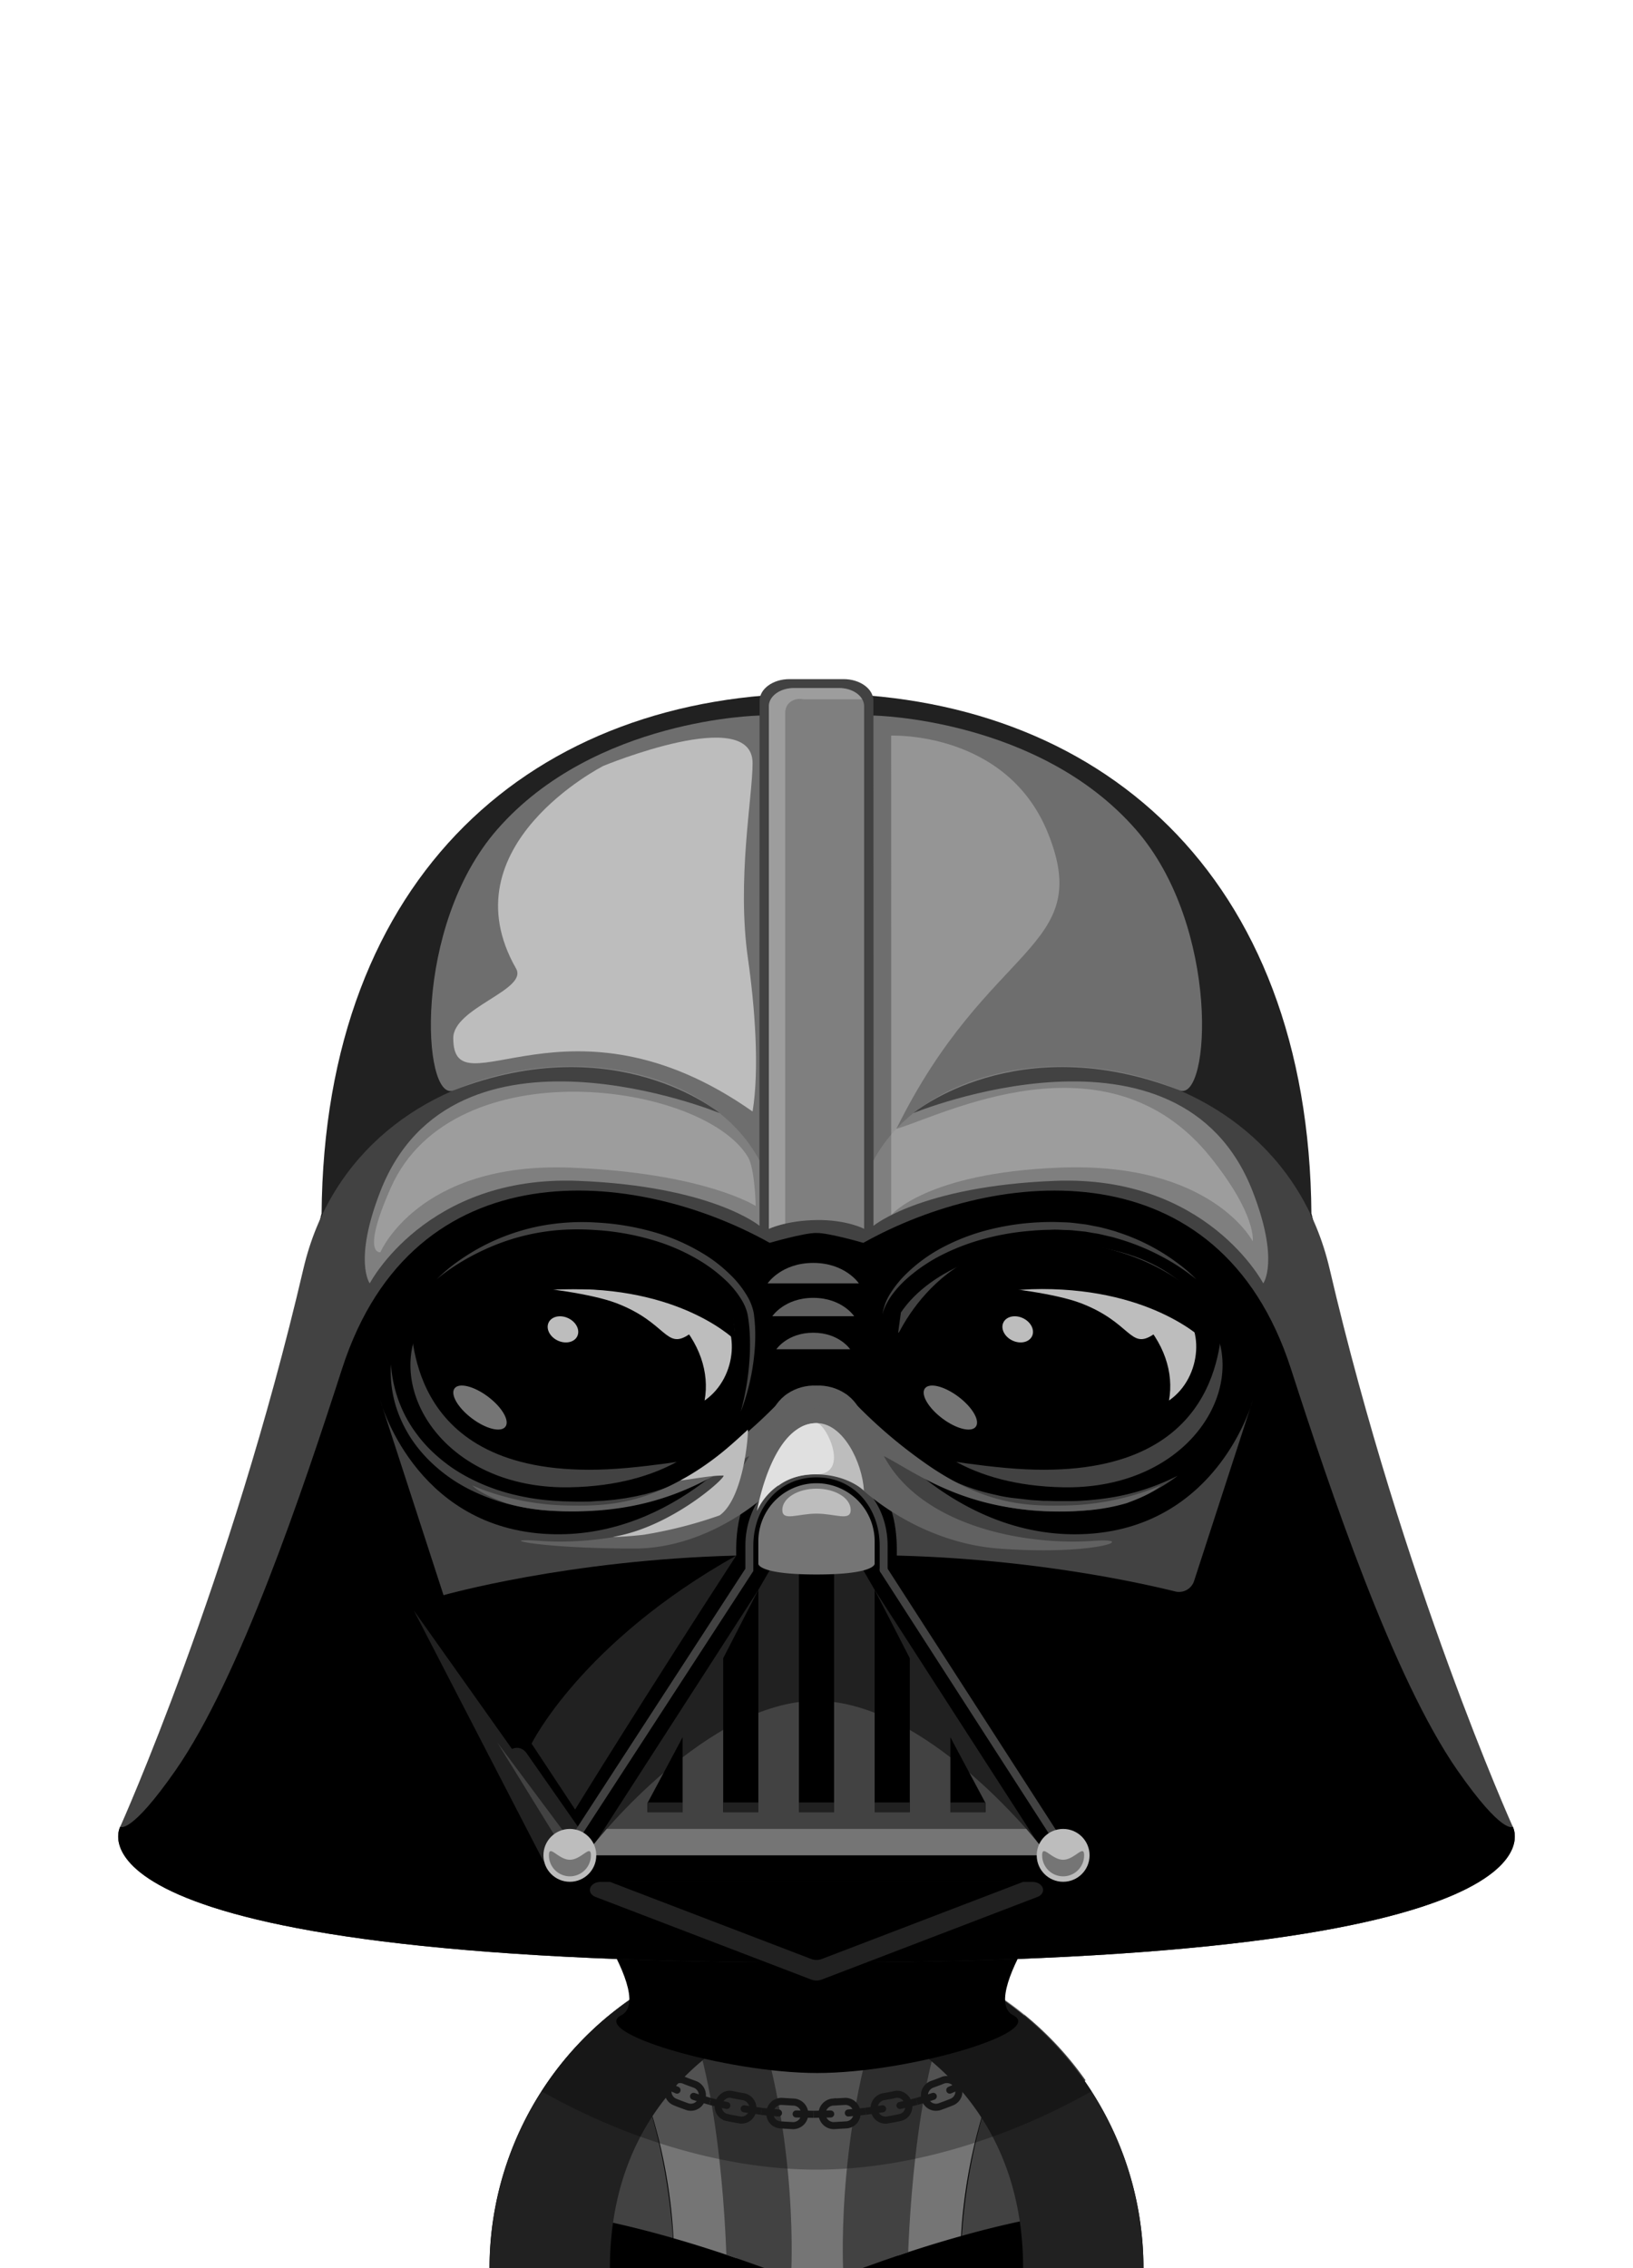 <svg xmlns="http://www.w3.org/2000/svg" viewBox="0 0 760 1055.56"><defs><style>.cls-1,.cls-11,.cls-4,.cls-5{fill:none;}.cls-2{fill:#757575;}.cls-10,.cls-3{fill:#424242;}.cls-4,.cls-5{stroke:#212121;stroke-width:3.29px;}.cls-10,.cls-11,.cls-4,.cls-5{stroke-miterlimit:10;}.cls-10,.cls-11,.cls-5{stroke-linecap:round;}.cls-6{fill:#212121;}.cls-7{opacity:0.3;}.cls-12,.cls-8{fill:#bdbdbd;}.cls-8{opacity:0.5;}.cls-9{fill:#616161;}.cls-10,.cls-11{stroke:#424242;stroke-width:3.69px;}.cls-13{fill:#e0e0e0;}</style></defs><title>starwarsdarthvader</title><g id="Layer_2" data-name="Layer 2"><g id="Layer_1-2" data-name="Layer 1"><rect class="cls-1" width="760" height="1055.56"/><g id="Darth_Vader" data-name="Darth Vader"><g id="clothes1"><path d="M431.66,912.39v6.2a51.66,51.66,0,1,1-103.33,0v-6.2a152.23,152.23,0,0,0-100.51,143.17H532.17A152.22,152.22,0,0,0,431.66,912.39Z"/><path class="cls-2" d="M364.09,1055.56h32.5s-7.3-71.58,19.33-135.91L380,921.12l-35.24-1.47C371.39,984,364.09,1055.56,364.09,1055.56Z"/><path class="cls-2" d="M310.14,920.38a152.39,152.39,0,0,0-26.49,17.41c23.52,41,28.74,82.8,29.78,103.85,10.46,3,20.37,6.21,29.16,9.22C342.1,1031,338.38,953.54,310.14,920.38Z"/><path class="cls-2" d="M477,937.78a152.39,152.39,0,0,0-26.49-17.41c-27.69,32.53-31.81,107.66-32.42,129.26,8.9-3,18.81-6.11,29.18-9C448.46,1019.25,453.89,978.08,477,937.78Z"/><path class="cls-3" d="M368.31,1055.56s3.51-74.24-23.55-135.91H309.52c23.12,24.67,27.69,106.41,28.53,129.67,6.53,2.19,12.54,4.31,17.82,6.24Z"/><path class="cls-3" d="M283.85,937.64h0a153,153,0,0,0-28.38,30.5c.15.14,20.63,19.89,26.74,65.62,10.48,2.23,21,4.93,31,7.8C311.77,1019.78,306.18,976.26,283.85,937.64Z"/><path class="cls-3" d="M451.16,919.65H415.92c-27.06,61.67-23.55,135.91-23.55,135.91h8.88c6.23-2.28,13.49-4.83,21.42-7.43C423.62,1023.38,428.42,943.91,451.16,919.65Z"/><path class="cls-3" d="M505.22,968.14a153,153,0,0,0-28.38-30.5h0c-22,38-27.75,80.79-29.23,102.89,10.06-2.82,20.56-5.43,31-7.53C484.83,987.81,505.08,968.28,505.22,968.14Z"/><path class="cls-4" d="M449.27,969.2c-1.16.67-2.35,1.29-3.57,1.86"/><path class="cls-5" d="M445.7,971.06c-1.2.6-2.44,1.11-3.67,1.65"/><path class="cls-5" d="M434.35,975.6c-1.28.41-2.54.87-3.83,1.23"/><line class="cls-4" x1="430.52" y1="976.83" x2="426.66" y2="977.96"/><path class="cls-5" d="M433.63,970.07c1.77-.65,3.56-1.28,5.28-2a5.51,5.51,0,0,1,6.8,3,5.21,5.21,0,0,1-2.65,7.15c-1.93.81-3.88,1.5-5.82,2.21a5.27,5.27,0,0,1-6.71-3.59A5.42,5.42,0,0,1,433.63,970.07Z"/><line class="cls-4" x1="426.66" y1="977.96" x2="422.76" y2="978.95"/><path class="cls-5" d="M422.76,978.95c-1.29.35-2.61.61-3.92.9"/><path class="cls-5" d="M410.77,981.39c-1.32.25-2.65.42-4,.61"/><line class="cls-4" x1="406.79" y1="982" x2="402.81" y2="982.55"/><path class="cls-5" d="M411,975.8c1.89-.33,3.78-.64,5.64-1.07a4.87,4.87,0,0,1,3.81.83,5.75,5.75,0,0,1,2.35,3.4,5.53,5.53,0,0,1-.59,4.14,5.14,5.14,0,0,1-3.32,2.36c-2,.46-4,.79-6,1.15a5.26,5.26,0,0,1-6-4.6A5.44,5.44,0,0,1,411,975.8Z"/><path class="cls-4" d="M402.81,982.55c-1.33.17-2.67.27-4,.41"/><line class="cls-5" x1="398.81" y1="982.96" x2="394.81" y2="983.35"/><line class="cls-5" x1="386.6" y1="983.81" x2="382.58" y2="983.89"/><line class="cls-4" x1="382.58" y1="983.89" x2="378.56" y2="983.97"/><path class="cls-5" d="M387.51,978.29l5.77-.34a5.4,5.4,0,0,1,5.54,5,5.29,5.29,0,0,1-4.75,5.92l-6.09.36a5.49,5.49,0,0,1-.47-10.95Z"/><line class="cls-4" x1="378.56" y1="983.97" x2="374.54" y2="983.89"/><line class="cls-5" x1="374.54" y1="983.89" x2="370.52" y2="983.81"/><line class="cls-5" x1="362.32" y1="983.35" x2="358.31" y2="982.96"/><path class="cls-4" d="M358.31,983c-1.33-.14-2.67-.25-4-.41"/><path class="cls-5" d="M363.85,977.95l5.77.34a5.49,5.49,0,0,1-.47,10.95l-6.09-.36a5.29,5.29,0,0,1-4.75-5.92A5.4,5.4,0,0,1,363.85,977.95Z"/><line class="cls-4" x1="354.31" y1="982.55" x2="350.33" y2="982"/><path class="cls-5" d="M350.33,982c-1.33-.18-2.66-.35-4-.61"/><path class="cls-5" d="M338.28,979.85c-1.31-.28-2.62-.55-3.92-.9"/><line class="cls-4" x1="334.37" y1="978.95" x2="330.47" y2="977.96"/><path class="cls-5" d="M340.53,974.72c1.86.43,3.75.74,5.64,1.07a5.44,5.44,0,0,1,4.16,6.2,5.26,5.26,0,0,1-6,4.6c-2-.36-4-.69-6-1.15a5.14,5.14,0,0,1-3.32-2.36,5.53,5.53,0,0,1-.59-4.14,5.75,5.75,0,0,1,2.35-3.4A4.87,4.87,0,0,1,340.53,974.72Z"/><line class="cls-4" x1="330.47" y1="977.96" x2="326.61" y2="976.83"/><path class="cls-5" d="M326.61,976.83c-1.29-.36-2.55-.82-3.83-1.23"/><path class="cls-5" d="M315.09,972.71c-1.23-.54-2.46-1.06-3.67-1.65"/><path class="cls-4" d="M311.42,971.06c-1.21-.57-2.4-1.19-3.57-1.86"/><path class="cls-5" d="M318.22,968.07c1.72.73,3.51,1.35,5.28,2a5.42,5.42,0,0,1,3.11,6.76,5.27,5.27,0,0,1-6.71,3.59c-1.95-.71-3.9-1.4-5.82-2.21a5.21,5.21,0,0,1-2.65-7.15A5.51,5.51,0,0,1,318.22,968.07Z"/><path class="cls-6" d="M339,950a51.42,51.42,0,0,1-10.64-31.38v-6.2a152.23,152.23,0,0,0-100.51,143.17h56C283.85,996.76,315.53,965.24,339,950Z"/><path class="cls-6" d="M421,950a51.42,51.42,0,0,0,10.64-31.38v-6.2a152.23,152.23,0,0,1,100.51,143.17h-56C476.15,996.76,444.47,965.24,421,950Z"/><path class="cls-7" d="M380,1009.71c40.73,0,86.46-13.06,128-36.46a152.63,152.63,0,0,0-76.32-60.86H328.34A152.63,152.63,0,0,0,252,973.25C293.54,996.65,339.27,1009.71,380,1009.71Z"/></g><path d="M501.77,868.18l-121.33-2.76h-.2l-121.33,2.76s46.64,59.57,30.67,69.46c-17,7.86,48.17,27.11,90.76,27.11s107.78-19.24,90.76-27.11C455.13,927.74,501.77,868.18,501.77,868.18Z"/><path class="cls-6" d="M704.05,850.13l-24.62-25.37L610.33,565c-1.15-158.13-99-242.31-230.33-242.31S150.82,406.85,149.67,565L80.57,824.76,55.95,850.13S20.68,913.33,380,913.33,704.05,850.13,704.05,850.13Z"/><path d="M149.67,565,80.57,824.76,55.95,850.13S20.68,913.33,380,913.33s324.05-63.2,324.05-63.2l-24.62-25.37L610.33,565l-230-26.51Z"/><path class="cls-6" d="M380,875.79H279.75c-5.42,0-7.22,5.23-2.44,7.07l100.25,38.4a7,7,0,0,0,4.87,0l100.25-38.4c4.79-1.83,3-7.07-2.44-7.07Z"/><path d="M283.85,875.79l93.72,35.9a7,7,0,0,0,4.87,0l93.72-35.9H283.85Z"/><path d="M206.45,749.52l63.06,95.36,73.15-113.79S277.06,719.28,206.45,749.52Z"/><polygon class="cls-6" points="192.61 749.52 252.91 866.18 265.21 863.45 265.62 852.51 192.61 749.52"/><path class="cls-6" d="M247.4,811.45s23.11-47.1,95.26-87.53c-43.5,67-75,118.21-75,118.21Z"/><path class="cls-6" d="M245.1,815.94s-3.08-4.89-8.41-1.08c9,21.62,25.42,36.28,25.42,36.28l8.41,1.19Z"/><polygon class="cls-3" points="260.9 858.68 231.46 810.95 264.97 855.91 260.9 858.68"/><path class="cls-3" d="M353.51,540.12c-36.89-68.89-186.57-60-212.34,50.49C107.23,736.13,55.95,850.13,55.95,850.13s4.67,4,25.72-26.2c30-43.1,59.47-131,77.55-187,33.39-103.4,136.28-93.59,199-58.53,0,0,15.81-4.62,21.74-4.62Z"/><path class="cls-3" d="M406.49,540.12c36.89-68.89,186.57-60,212.34,50.49,33.94,145.53,85.22,259.53,85.22,259.53s-4.67,4-25.72-26.2c-30-43.1-59.47-131-77.55-187-33.39-103.4-136.28-93.59-199-58.53,0,0-15.81-4.62-21.74-4.62Z"/><path class="cls-3" d="M406.49,566.44,380,573.8l-26.49-7.36V326.16c0-5.58,6.22-10.11,13.89-10.11H392.6c7.67,0,13.89,4.53,13.89,10.11Z"/><path class="cls-8" d="M402.17,571.89s-8.08-4.31-22.17-4.1-22.17,4.1-22.17,4.1V328.67c0-4.67,5.21-8.46,11.63-8.46h21.08c6.42,0,11.63,3.79,11.63,8.46Z"/><path class="cls-8" d="M365.44,331.81c0-5.09,4.61-7.21,8.45-6.36h27.38c-1.74-3.07-5.88-5.24-10.73-5.24H369.46c-6.42,0-11.63,3.79-11.63,8.46V571.89a39.51,39.51,0,0,1,7.61-2.42Z"/><path class="cls-3" d="M331.41,681.17a87.61,87.61,0,0,1-19.85,13,90.39,90.39,0,0,1-22.83,7.14c-1,.17-2,.38-3,.52l-3,.41c-2,.3-4,.47-6,.63s-4,.25-6,.34c-1,0-2,.1-3,.11h-3A109.67,109.67,0,0,1,241,701a92.36,92.36,0,0,1-22.8-8,73.83,73.83,0,0,1-19.47-14.36,64.88,64.88,0,0,1-7.57-9.47,62.22,62.22,0,0,1-5.51-10.75A54.72,54.72,0,0,1,181.95,635a61.36,61.36,0,0,0,5.94,22.45,59.32,59.32,0,0,0,6,9.85,62.86,62.86,0,0,0,7.61,8.57,78.14,78.14,0,0,0,8.9,7.2,80.38,80.38,0,0,0,9.92,5.73,91.82,91.82,0,0,0,21.7,7.42,106.2,106.2,0,0,0,11.39,1.84c1.92.17,3.84.38,5.77.46,1,.05,1.92.14,2.89.17l2.91.07,2.91.07c1,0,1.94,0,2.91,0,1.94,0,3.88,0,5.82-.17s3.88-.16,5.8-.38l2.9-.26c1-.08,1.92-.25,2.88-.37l2.88-.4,2.85-.53c1.91-.31,3.79-.78,5.68-1.2,1-.19,1.87-.5,2.81-.74s1.88-.49,2.79-.81c1.84-.61,3.69-1.2,5.5-1.92A105.2,105.2,0,0,0,331.41,681.17Z"/><path class="cls-3" d="M192.61,624c17.75-60.69,120.4-54.32,148.1-13.19,3,20,2.88,29.15-.37,44.79-8.17,16.33-31.37,35.74-75.08,36.56C212.09,693.14,183.78,654.17,192.61,624Z"/><path d="M291.58,683.18c13.58-1.22,26.08-3.24,26.14-3.24s2.33-.59,2.37-.62c.44-.38,29.92-25.82,28.74-27.53-.38-.4,42.95-16.11-56.28-56.44-37.33-15.17-92.56,0-101.54,21.85C192.91,624.56,191.79,692.15,291.58,683.18Z"/><path class="cls-3" d="M177,651.79s15.58,57.8,75.88,62c56.54,3.92,96.33-41.08,106.81-57.83,4.52,0,10.07,2.62,20.27,2.62,0,4.54.12,21.53.12,21.53-17.22,1.23-38.25,5.88-37.45,43.83-78.52,2-136.21,18.43-136.21,18.43Z"/><path class="cls-9" d="M380,644.83c-9.46-.47-19.3,5.26-21.6,15.5-2.63,11.67-6.69,31.83-6.69,31.83s7.38-11.76,28.3-12.07C380,666.55,380,644.83,380,644.83Z"/><path class="cls-9" d="M380,662.29c-10.71,0-28.29,29.86-28.29,29.86s12.38-12.32,28.29-12.07Z"/><line class="cls-10" x1="411.25" y1="730.59" x2="496.86" y2="863.45"/><polygon class="cls-6" points="380 693.14 352.94 739.88 277.51 856.88 482.49 856.88 407.06 739.88 380 693.14"/><path class="cls-3" d="M380,791.55c-50.57,0-102.48,65.34-102.48,65.34h205S430.57,791.55,380,791.55Z"/><polygon points="301.34 843.35 317.7 843.35 317.7 808.47 301.34 839.11 301.34 843.35"/><polygon points="336.58 843.35 352.94 843.35 352.94 739.88 336.58 771.72 336.58 843.35"/><polygon points="371.82 843.35 388.18 843.35 388.18 731.1 380 718.97 371.82 731.1 371.82 843.35"/><polygon points="407.06 843.35 423.42 843.35 423.42 771.72 407.06 739.88 407.06 843.35"/><polygon points="442.3 843.35 458.66 843.35 458.66 839.11 442.3 808.47 442.3 843.35"/><path class="cls-2" d="M407.06,717.34a27.06,27.06,0,0,0-54.13,0v10.48s0,4.92,27.06,4.92,27.07-4.92,27.07-4.92Z"/><path class="cls-11" d="M411.25,730.59V719.38c0-18.62-12.63-33.71-31.25-33.71s-31.25,15.09-31.25,33.71v11.21L265.21,859.13"/><path class="cls-12" d="M395.91,702.69c0,5.46-7.13,1.73-15.91,1.73s-15.91,3.73-15.91-1.73,7.12-9.89,15.91-9.89S395.91,697.23,395.91,702.69Z"/><rect class="cls-6" x="301.34" y="838.84" width="16.36" height="4.51"/><rect class="cls-6" x="336.58" y="838.84" width="16.36" height="4.51"/><rect class="cls-6" x="371.82" y="838.84" width="16.36" height="4.51"/><rect class="cls-6" x="407.06" y="838.84" width="16.36" height="4.51"/><rect class="cls-6" x="442.3" y="838.84" width="16.36" height="4.51"/><polygon class="cls-2" points="282.38 851.14 271.9 863.45 488.02 863.45 477.62 851.14 282.38 851.14"/><circle class="cls-12" cx="265.21" cy="863.45" r="12.3"/><path class="cls-2" d="M275,863.45a9.76,9.76,0,1,1-19.53,0c0-5.39,4.37,2.05,9.76,2.05S275,858.05,275,863.45Z"/><circle class="cls-12" cx="494.79" cy="863.45" r="12.3"/><path class="cls-2" d="M504.55,863.45a9.76,9.76,0,1,1-19.53,0c0-5.39,4.37,2.05,9.76,2.05S504.55,858.05,504.55,863.45Z"/><path class="cls-3" d="M428.59,681.17a140.1,140.1,0,0,0,13.83,7.51A97.64,97.64,0,0,0,457,694.1c2.48.72,5,1.26,7.51,1.84s5.07,1,7.63,1.28,5.13.59,7.7.88l3.87.25,1.94.13,1.94,0,3.89.12h3.9c2.61,0,5.18,0,7.76-.18a130.73,130.73,0,0,0,15.4-1.74,106.73,106.73,0,0,0,29.57-9.89,76.74,76.74,0,0,1-28.75,13.65,98.3,98.3,0,0,1-15.88,2.65c-2.68.24-5.37.35-8,.39l-4,0-4-.1-2-.06-2-.14-4-.3-4-.49c-1.33-.14-2.66-.36-4-.61a85.86,85.86,0,0,1-15.6-4.08,79,79,0,0,1-14.51-6.94A83.75,83.75,0,0,1,428.59,681.17Z"/><path class="cls-3" d="M567.39,624c-17.75-60.69-120.4-54.32-148.1-13.19-3,20-2.88,29.15.37,44.79,8.17,16.33,31.37,35.74,75.08,36.56C547.91,693.14,576.22,654.17,567.39,624Z"/><path d="M468.42,683.18c-13.58-1.22-26.08-3.24-26.14-3.24s-2.33-.59-2.37-.62c-.44-.38-29.92-25.82-28.74-27.53.38-.4-42.95-16.11,56.28-56.44,37.33-15.17,92.56,0,101.54,21.85C567.09,624.56,568.21,692.15,468.42,683.18Z"/><path class="cls-3" d="M583,651.79s-15.58,57.8-75.88,62c-56.54,3.92-96.33-41.08-106.81-57.83-4.52,0-10.07,2.62-20.27,2.62,0,4.54-.12,21.53-.12,21.53,17.22,1.23,38.25,5.88,37.45,43.83,62.81,1.57,112.29,12.42,129.58,16.7a7.37,7.37,0,0,0,8.78-4.88Z"/><path class="cls-9" d="M379.88,644.83c9.46-.47,19.41,5.26,21.72,15.5,2.63,11.67,6.69,31.83,6.69,31.83s-7.38-11.76-28.3-12.07C380,666.55,379.88,644.83,379.88,644.83Z"/><path class="cls-9" d="M394.09,649a225.82,225.82,0,0,0,34.5,30.51c28.72,20.83,48.51,21.5,67.58,21.12,25.72-.51,44-9.38,44-9.38s-2.32,3.43-15.83,8.3a90.1,90.1,0,0,1-17,3.23c-53.51,4.31-78.73-16.17-96-25.17,17.45,32.72,65.81,41.72,97.31,39.49,22.14-1.57,1.31,7-43.87,3.57C402.07,715.92,354.78,649,394.09,649Z"/><path class="cls-12" d="M473.63,587.06c24.59-2.67,60.17,12.71,73.91,20.92,13.35,8,12.13,33-3.49,43.8C548.75,625.81,525.65,595.47,473.63,587.06Z"/><path class="cls-12" d="M536.85,621c-11,7.43-10.23-5.49-33.8-14.51-11.76-4.5-34.29-7.17-46.74-8.41,2-5,46.41-1.72,58.08,3S541.28,618.07,536.85,621Z"/><ellipse class="cls-2" cx="442.3" cy="655.07" rx="6.29" ry="14.82" transform="translate(-347.02 613.51) rotate(-52.96)"/><path class="cls-3" d="M556.73,595.35A99.18,99.18,0,0,0,539.21,584,105.83,105.83,0,0,0,520,576.38c-.83-.23-1.64-.52-2.48-.71l-2.52-.58c-1.68-.39-3.34-.84-5-1.08s-3.39-.6-5.09-.85l-5.13-.51c-1.71-.22-3.43-.18-5.14-.27s-3.43-.17-5.16-.09-3.45.06-5.17.18l-2.58.15-2.58.23a118.45,118.45,0,0,0-20.35,3.48,102.45,102.45,0,0,0-19.34,7.13,77.4,77.4,0,0,0-17.17,11.38,50.36,50.36,0,0,0-7,7.58,31.63,31.63,0,0,0-2.74,4.4,20.29,20.29,0,0,0-1.84,4.87,24.84,24.84,0,0,1,3.73-9.84,49.16,49.16,0,0,1,6.61-8.32A72.94,72.94,0,0,1,438,580.88a96.44,96.44,0,0,1,19.75-7.94,117.71,117.71,0,0,1,20.94-3.78l2.65-.21,2.66-.13c1.77-.1,3.54-.12,5.31-.14s3.55.09,5.33.14a52,52,0,0,1,5.33.35l5.3.66c1.75.29,3.49.67,5.24,1s3.46.79,5.18,1.26l2.57.71c.86.23,1.68.56,2.53.84a95,95,0,0,1,28,14.75A67.63,67.63,0,0,1,556.73,595.35Z"/><path class="cls-9" d="M365.91,649a225.92,225.92,0,0,1-34.5,30.51c-28.72,20.83-48.51,21.5-67.58,21.12-25.72-.51-44-9.38-44-9.38s2.32,3.43,15.83,8.3a90.1,90.1,0,0,0,17,3.23c53.51,4.31,78.73-16.17,96-25.17-17.45,32.72-65.81,41.72-97.31,39.49-22.14-1.57-1.44,3.57,43.87,3.57C354.37,720.69,405.22,649,365.91,649Z"/><path class="cls-12" d="M380.12,662.29c-15.7,0-16.83,19.53-17.89,29.21,8.75-7.5,28.54-7.42,39.84,2.16C401.33,680.6,392.4,662.29,380.12,662.29Z"/><path class="cls-12" d="M348.1,665.31c-6.26,5.62-16.69,15.86-31.48,23.67,6.8-.74,13.63-2.28,20-2.28,2.23,0-23.61,24-51.45,28.54,2.54,0,5.08-.14,7.62-.34s4.89-.41,7.33-.72c-.21,0,4.88-.84,5.46-1a201.44,201.44,0,0,0,29.34-7.95C345.24,697.89,348.1,671.82,348.1,665.31Z"/><path class="cls-13" d="M380.12,662.29c-21,0-27.81,40.91-27.81,40.91A29.18,29.18,0,0,1,380,686.12C395.91,685.86,384.27,662.29,380.12,662.29Z"/><path class="cls-12" d="M257.5,587.06c24.59-2.67,60.17,12.71,73.91,20.92,13.35,8,12.13,33-3.49,43.8C332.63,625.81,309.52,595.47,257.5,587.06Z"/><path class="cls-12" d="M320.72,621c-11,7.43-10.23-5.49-33.8-14.51-11.76-4.5-34.29-7.17-46.74-8.41,2-5,46.41-1.72,58.08,3S325.16,618.07,320.72,621Z"/><ellipse class="cls-2" cx="223.38" cy="655.07" rx="6.29" ry="14.82" transform="translate(-434.06 438.76) rotate(-52.96)"/><ellipse class="cls-12" cx="262" cy="618.63" rx="5.75" ry="7.39" transform="translate(-409.22 590.22) rotate(-64.62)"/><ellipse class="cls-12" cx="473.63" cy="618.63" rx="5.75" ry="7.39" transform="translate(-288.29 781.42) rotate(-64.62)"/><path class="cls-3" d="M203.27,595.35a74.73,74.73,0,0,1,10.27-8.6,101.42,101.42,0,0,1,11.49-7,99.29,99.29,0,0,1,25.42-9,104.24,104.24,0,0,1,27-1.81,119.4,119.4,0,0,1,26.71,4.41,94.11,94.11,0,0,1,24.77,11.11A68.5,68.5,0,0,1,339.64,593a46.81,46.81,0,0,1,8.51,10.86,24.66,24.66,0,0,1,2.52,6.63,17,17,0,0,1,.27,1.75l.2,1.7c.11,1.13.18,2.27.26,3.4a87.64,87.64,0,0,1-.42,13.52,101.43,101.43,0,0,1-6.21,26.07,123.78,123.78,0,0,0,4.17-26.23,98,98,0,0,0-.22-13.17c-.12-1.09-.23-2.17-.38-3.25s-.31-2.21-.54-3.15a22.21,22.21,0,0,0-2.38-5.74,43.63,43.63,0,0,0-8.1-9.95A70.41,70.41,0,0,0,327,587.49a93,93,0,0,0-23.88-10.58,119.49,119.49,0,0,0-25.89-4.47,121,121,0,0,0-13.17-.22,101.5,101.5,0,0,0-38.24,9.18,107.34,107.34,0,0,0-11.72,6.21q-2.84,1.73-5.56,3.66A63,63,0,0,0,203.27,595.35Z"/><path d="M191,612.55s35.79-39.34,81.66-36.26,67.55,27.8,67.55,27.8L342.48,624S318.9,599.9,266.75,599.9C215.19,599.9,191,612.55,191,612.55Z"/><path d="M342.48,612.55s-35.79-39.34-81.66-36.26-67.55,27.8-67.55,27.8L191,624s23.58-24.07,75.73-24.07C318.31,599.9,342.48,612.55,342.48,612.55Z"/><path d="M414.75,628.27s17.68-53,76.27-50.54c45.93,1.91,67.4,26.35,67.4,26.35L560.68,624S537.1,599.9,484.94,599.9C433.39,599.9,414.75,628.27,414.75,628.27Z"/><path class="cls-9" d="M378.49,587.74c-14.92,0-21.24,9.52-21.24,9.52h42.47S393.41,587.74,378.49,587.74Z"/><path class="cls-9" d="M378.49,604c-13.39,0-19.06,8.54-19.06,8.54h38.11S391.88,604,378.49,604Z"/><path class="cls-9" d="M378.49,620.23c-12.07,0-17.18,7.7-17.18,7.7h34.36S390.56,620.23,378.49,620.23Z"/><path class="cls-8" d="M353.51,333s-76.75,1.23-122,52.9C191.72,431.27,196.67,513.06,211,507.48,286.66,477.89,334.88,518,334.88,518S211,467.13,177,554.47c-12.6,32.43-4.92,42.8-4.92,42.8s26.28-50.51,97-47.72c62.29,2.46,84.39,20.91,84.39,20.91Z"/><path class="cls-8" d="M348.1,538.47C327.3,503.73,211,487.42,181.95,552.62c-14.14,31.79-4.92,30.14-4.92,30.14s17.86-42.16,88.59-39.36c62.29,2.46,86.08,17.84,86.08,17.84S351.36,543.91,348.1,538.47Z"/><path class="cls-8" d="M406.49,333s76.75,1.23,122,52.9c39.74,45.33,34.79,127.12,20.51,121.54C473.34,477.89,425.12,518,425.12,518S549,467.13,583,554.47c12.6,32.43,4.92,42.8,4.92,42.8s-26.28-50.51-97-47.72c-62.29,2.46-84.39,20.91-84.39,20.91Z"/><path class="cls-8" d="M414.75,342.34s53.82-2.23,73,45.44c21.79,54.24-27.77,50.64-70.57,137.56,20.67-5.84,98-46.74,146.14,13.13C585.08,565.6,583,577.65,583,577.65s-19.17-37.05-89.9-34.26c-62.29,2.46-78.32,22.08-78.32,22.08Z"/><path class="cls-12" d="M280.84,356.42s-73.31,37.14-40.67,94.31c5.74,10-29.22,18.21-29.22,32.39,0,35.19,53.55-26.12,139.3,34.16,3.25-19.8,1.08-48.59-2.16-71.22-5.25-36.74,2.16-75.18,2.16-90.87C350.26,327.7,280.84,356.42,280.84,356.42Z"/></g></g></g></svg>